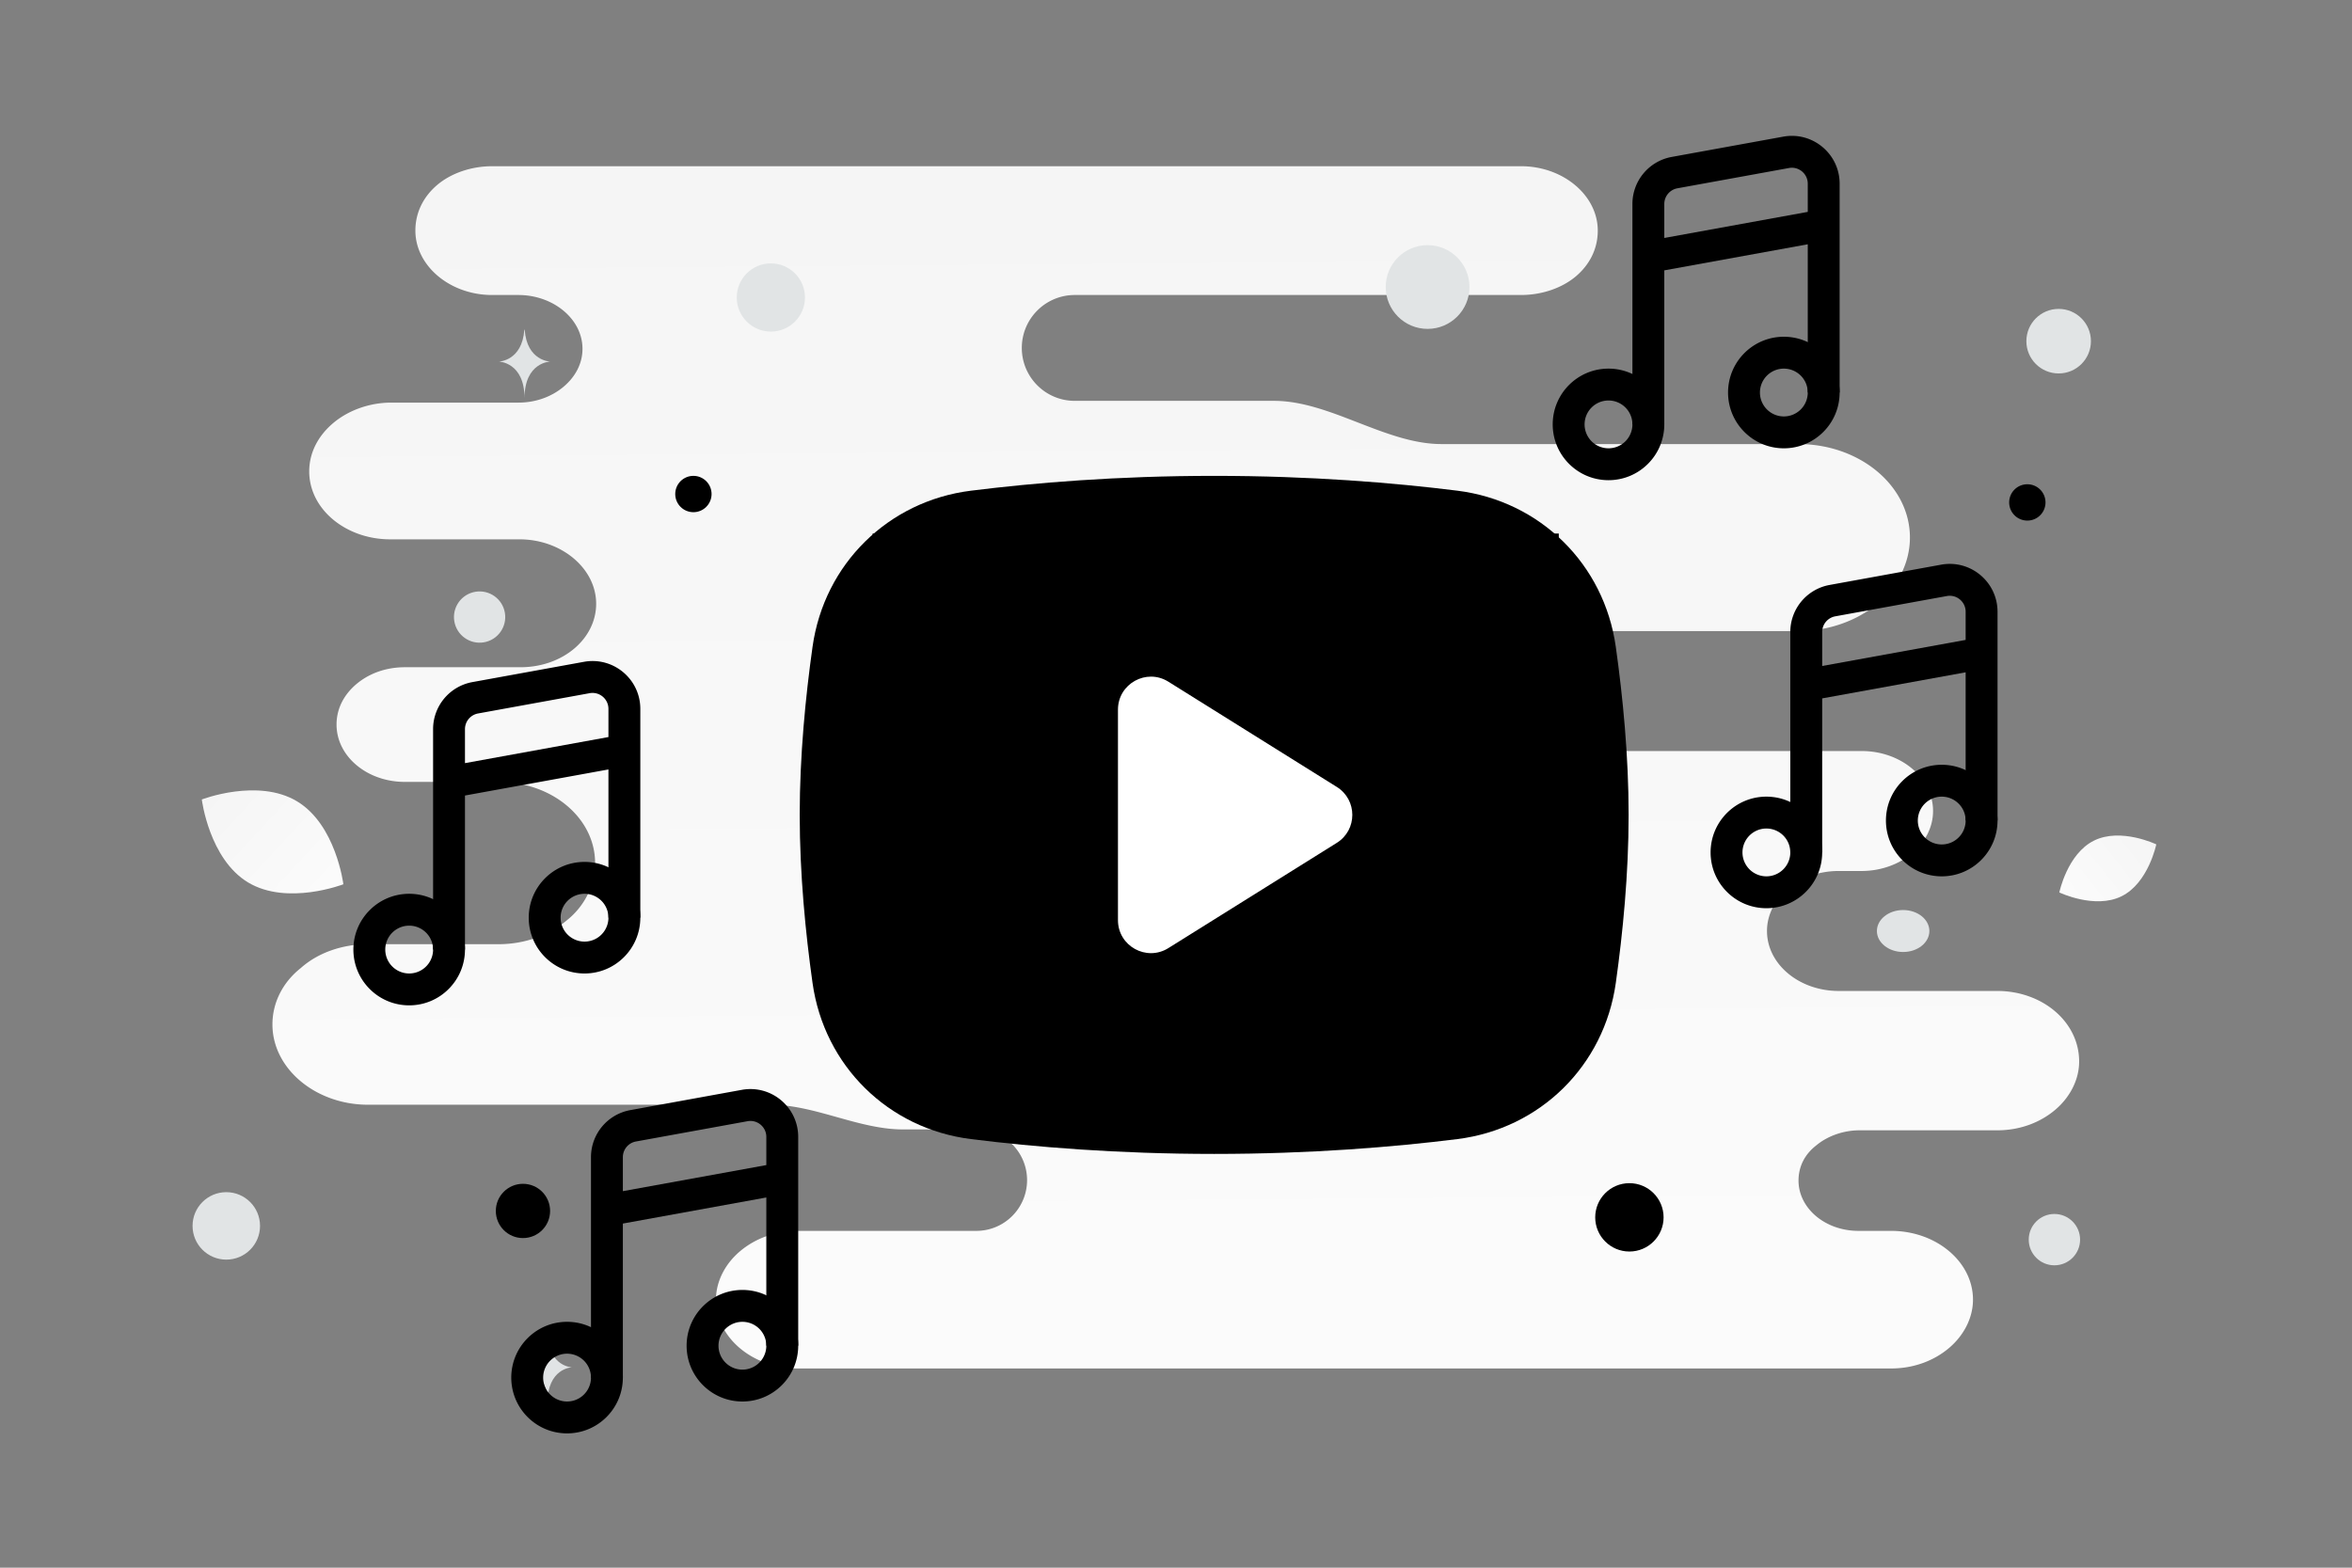<svg width="900" height="600" viewBox="0 0 900 600" fill="none" xmlns="http://www.w3.org/2000/svg"><rect x="0" y="0" width="900" height="600" fill="#808080" stroke="none"/><path fill="transparent" d="M0 0h900v600H0z"/><path d="M764.223 379.266h-60.729c-14.881 0-27.348-10.128-27.348-22.956 0-6.414 3.217-12.153 8.043-16.204 4.827-4.051 11.664-6.752 19.305-6.752h8.848c7.641 0 14.478-2.701 19.304-6.752 4.827-4.051 8.044-9.79 8.044-16.204 0-12.491-12.065-22.957-27.348-22.957H526.855c-4.846 0-7.961-5.956-7.961-10.802 0-12.154-11.663-21.944-26.141-21.944h-69.027a6.583 6.583 0 0 1 0-13.166h264.485c11.663 0 22.522-4.051 30.164-10.465 7.641-6.414 12.467-15.529 12.467-25.32 0-19.917-19.304-35.784-42.631-35.784H551.609c-21.434 0-42.651-16.542-64.084-16.542h-76.268c-11.186 0-20.255-9.069-20.255-20.256 0-11.186 9.069-20.255 20.255-20.255h170.779c8.044 0 15.685-2.701 20.914-7.089 5.228-4.389 8.445-10.466 8.445-17.555 0-13.504-13.272-24.644-29.359-24.644H188.304c-8.043 0-15.685 2.7-20.913 7.09-5.228 4.388-8.446 10.464-8.446 17.554 0 13.503 13.272 24.644 29.359 24.644h10.055c13.272 0 24.532 9.115 24.532 20.593 0 5.739-2.815 10.803-7.239 14.516-4.424 3.714-10.456 6.077-17.293 6.077h-48.664c-8.446 0-16.489 3.038-22.12 7.765-5.63 4.726-9.25 11.14-9.25 18.567 0 14.517 14.076 25.995 30.968 25.995h49.468c16.087 0 29.359 11.14 29.359 24.644 0 6.752-3.218 12.828-8.446 17.217-5.228 4.389-12.467 7.089-20.511 7.089h-44.24c-7.239 0-13.674 2.363-18.5 6.415-4.826 4.051-7.641 9.452-7.641 15.529 0 12.153 11.663 21.943 26.141 21.943h35.794c20.511 0 37.001 13.841 37.001 31.059 0 8.439-4.022 16.541-10.859 21.943-6.837 5.739-16.087 9.115-26.142 9.115h-49.87c-10.054 0-19.304 3.376-25.739 9.115-6.837 5.401-10.859 13.166-10.859 21.606 0 16.879 16.489 30.72 36.598 30.72h153.99c17.006 0 33.712 9.453 50.719 9.453h28.045c10.721 0 19.412 8.691 19.412 19.411 0 10.721-8.691 19.412-19.412 19.412h-68.263c-8.848 0-16.489 3.038-22.12 7.765-5.63 4.726-9.25 11.478-9.25 18.567 0 14.516 14.076 26.332 31.37 26.332h418.265c8.848 0 16.489-3.038 22.12-7.764 5.63-4.727 9.25-11.479 9.25-18.568 0-14.516-14.076-26.332-31.37-26.332h-12.468c-12.869 0-22.924-8.777-22.924-19.243 0-5.401 2.413-10.127 6.837-13.503 4.022-3.376 10.055-5.739 16.49-5.739h52.685c8.848 0 16.489-3.039 22.12-7.765 5.63-4.726 9.25-11.478 9.25-18.568 0-15.191-14.076-27.007-31.37-27.007z" fill="url(#a)"/><path d="M811.847 343.014c-10.242 5.081-23.836-1.452-23.836-1.452s3.021-14.767 13.268-19.84c10.242-5.081 23.831 1.445 23.831 1.445s-3.021 14.767-13.263 19.847z" fill="url(#b)"/><path d="M94.979 337.762c14.955 8.963 36.412.677 36.412.677s-2.806-22.815-17.77-31.769c-14.956-8.963-36.403-.687-36.403-.687s2.805 22.815 17.76 31.779z" fill="url(#c)"/><circle cx="775.766" cy="192.292" r="6.955" transform="rotate(180 775.766 192.292)" fill="#000"/><circle cx="623.496" cy="465.915" r="13.081" transform="rotate(180 623.496 465.915)" fill="#000"/><circle r="10.384" transform="matrix(-1 0 0 1 200.113 463.463)" fill="#000"/><circle r="6.952" transform="matrix(-1 0 0 1 265.333 189.078)" fill="#000"/><circle r="12.911" transform="matrix(-1 0 0 1 86.593 469.185)" fill="#E1E4E5"/><circle r="9.826" transform="matrix(-1 0 0 1 786.125 474.446)" fill="#E1E4E5"/><circle r="12.352" transform="matrix(-1 0 0 1 787.748 130.577)" fill="#E1E4E5"/><circle r="9.81" transform="scale(1 -1) rotate(-75 -62.128 -237.667)" fill="#E1E4E5"/><circle r="13.051" transform="matrix(-1 0 0 1 294.973 113.858)" fill="#E1E4E5"/><ellipse rx="10.039" ry="8.031" transform="matrix(-1 0 0 1 728.242 356.327)" fill="#E1E4E5"/><circle r="16.023" transform="matrix(0 1 1 0 546.273 109.85)" fill="#E1E4E5"/><path d="M200.635 126.2h.143c.847 11.999 9.77 12.184 9.77 12.184s-9.84.192-9.84 14.057c0-13.865-9.84-14.057-9.84-14.057s8.92-.185 9.767-12.184zm8.722 384.966h.137c.813 11.963 9.381 12.147 9.381 12.147s-9.448.192-9.448 14.015c0-13.823-9.448-14.015-9.448-14.015s8.564-.184 9.378-12.147z" fill="#E1E4E5"/><path fill-rule="evenodd" clip-rule="evenodd" d="M305.435 435.121c0-11.417-10.34-20.046-21.573-18.004l-42.697 7.763a18.298 18.298 0 0 0-15.025 18.004v84.363h12.199v-58.956l54.897-9.981v56.738h12.199v-79.927zm-19.39-6.002c3.744-.68 7.191 2.196 7.191 6.002v10.79l-54.897 9.981v-13.008a6.099 6.099 0 0 1 5.008-6.001l42.698-7.764z" fill="#000"/><path fill-rule="evenodd" clip-rule="evenodd" d="M305.435 515.048c0 11.791-9.558 21.349-21.349 21.349s-21.349-9.558-21.349-21.349 9.558-21.349 21.349-21.349 21.349 9.558 21.349 21.349zm-12.199 0a9.15 9.15 0 1 1-18.3-.001 9.15 9.15 0 0 1 18.3.001zm-54.897 12.199c0 11.791-9.558 21.349-21.349 21.349-11.79 0-21.349-9.558-21.349-21.349 0-11.79 9.559-21.349 21.349-21.349 11.791 0 21.349 9.559 21.349 21.349zm-12.199 0a9.15 9.15 0 1 1-18.301-.001 9.15 9.15 0 0 1 18.301.001zm538.22-293.124c0-11.417-10.34-20.046-21.573-18.004l-42.697 7.763a18.3 18.3 0 0 0-15.026 18.004v84.363h12.2v-58.955l54.896-9.981v56.737h12.2v-79.927zm-19.39-6.001c3.744-.681 7.19 2.195 7.19 6.001v10.79l-54.896 9.981v-13.008a6.099 6.099 0 0 1 5.008-6.001l42.698-7.763z" fill="#000"/><path fill-rule="evenodd" clip-rule="evenodd" d="M764.36 314.05c0 11.791-9.558 21.349-21.349 21.349s-21.349-9.558-21.349-21.349c0-11.79 9.558-21.348 21.349-21.348s21.349 9.558 21.349 21.348zm-12.2 0a9.15 9.15 0 1 1-18.3 0 9.15 9.15 0 0 1 18.3 0zm-54.896 12.2c0 11.79-9.558 21.348-21.349 21.348s-21.349-9.558-21.349-21.348c0-11.791 9.558-21.349 21.349-21.349s21.349 9.558 21.349 21.349zm-12.2 0a9.149 9.149 0 0 1-9.149 9.149 9.15 9.15 0 1 1 9.149-9.149zm-440.045-54.948c0-11.417-10.339-20.046-21.572-18.004l-42.697 7.763a18.3 18.3 0 0 0-15.026 18.004v84.363h12.199v-58.955l54.897-9.982v56.738h12.199v-79.927zm-19.39-6.002c3.745-.68 7.191 2.196 7.191 6.002v10.79l-54.897 9.981v-13.008a6.1 6.1 0 0 1 5.009-6.001l42.697-7.764z" fill="#000"/><path fill-rule="evenodd" clip-rule="evenodd" d="M245.019 351.229c0 11.791-9.558 21.349-21.348 21.349-11.791 0-21.349-9.558-21.349-21.349 0-11.79 9.558-21.349 21.349-21.349 11.79 0 21.348 9.559 21.348 21.349zm-12.199 0a9.15 9.15 0 1 1-18.3 0 9.15 9.15 0 0 1 18.3 0zm-54.897 12.199c0 11.791-9.558 21.349-21.348 21.349-11.791 0-21.349-9.558-21.349-21.349 0-11.79 9.558-21.348 21.349-21.348 11.79 0 21.348 9.558 21.348 21.348zm-12.199 0a9.15 9.15 0 1 1-18.3 0 9.15 9.15 0 0 1 18.3 0zm538.22-293.124c0-11.417-10.34-20.046-21.572-18.004l-42.698 7.764a18.298 18.298 0 0 0-15.025 18.003v84.364h12.199v-58.956l54.897-9.981v56.737h12.199V70.304zm-19.39-6.001c3.744-.68 7.191 2.196 7.191 6.001v10.79l-54.897 9.982V78.067a6.1 6.1 0 0 1 5.009-6l42.697-7.764z" fill="#000"/><path fill-rule="evenodd" clip-rule="evenodd" d="M703.944 150.232c0 11.79-9.558 21.348-21.349 21.348-11.79 0-21.348-9.558-21.348-21.348 0-11.791 9.558-21.349 21.348-21.349 11.791 0 21.349 9.558 21.349 21.349zm-12.199 0a9.149 9.149 0 0 1-9.15 9.149 9.149 9.149 0 0 1-9.149-9.149 9.149 9.149 0 0 1 9.149-9.15 9.15 9.15 0 0 1 9.15 9.15zm-54.897 12.199c0 11.79-9.558 21.349-21.349 21.349-11.79 0-21.348-9.559-21.348-21.349 0-11.791 9.558-21.349 21.348-21.349 11.791 0 21.349 9.558 21.349 21.349zm-12.199 0a9.149 9.149 0 0 1-9.15 9.149 9.15 9.15 0 1 1 9.15-9.149z" fill="#000"/><path fill="#000" d="M333.9 204.2h262.575v209.13H333.9z"/><path fill-rule="evenodd" clip-rule="evenodd" d="M464.606 210.96c-35.714 0-66.286 2.552-89.484 5.452-18.75 2.344-33.002 16.377-35.644 35.141-2.575 18.29-4.628 39.483-4.628 60.329 0 20.845 2.053 42.038 4.628 60.328 2.642 18.765 16.894 32.797 35.644 35.141 23.198 2.9 53.77 5.452 89.484 5.452 35.714 0 66.285-2.552 89.484-5.452 18.749-2.344 33.001-16.376 35.643-35.141 2.576-18.29 4.629-39.483 4.629-60.328 0-20.846-2.053-42.039-4.629-60.329-2.642-18.764-16.894-32.797-35.643-35.141-23.199-2.9-53.77-5.452-89.484-5.452zm-93.06-23.16c-31.7 3.963-56.166 28.097-60.621 59.732-2.694 19.134-4.91 41.742-4.91 64.35 0 22.608 2.216 45.216 4.91 64.349 4.455 31.635 28.921 55.77 60.621 59.732 24.211 3.026 55.987 5.674 93.06 5.674 37.072 0 68.849-2.648 93.06-5.674 31.7-3.962 56.166-28.097 60.62-59.732 2.695-19.133 4.91-41.741 4.91-64.349 0-22.608-2.215-45.216-4.91-64.35-4.454-31.635-28.92-55.769-60.62-59.732-24.211-3.026-55.988-5.674-93.06-5.674-37.073 0-68.849 2.648-93.06 5.674z" fill="#000"/><path d="m447.08 260.902 64.464 40.29c7.901 4.938 7.901 16.444 0 21.382l-64.464 40.29c-8.397 5.248-19.289-.789-19.289-10.691v-80.58c0-9.903 10.892-15.94 19.289-10.691z" fill="#fff"/><defs><linearGradient id="a" x1="464.662" y1="781.734" x2="455.218" y2="-437.024" gradientUnits="userSpaceOnUse"><stop stop-color="#fff"/><stop offset="1" stop-color="#EEE"/></linearGradient><linearGradient id="b" x1="772.516" y1="358.862" x2="856.992" y2="292.041" gradientUnits="userSpaceOnUse"><stop stop-color="#fff"/><stop offset="1" stop-color="#EEE"/></linearGradient><linearGradient id="c" x1="152.853" y1="366.615" x2="32.515" y2="254.805" gradientUnits="userSpaceOnUse"><stop stop-color="#fff"/><stop offset="1" stop-color="#EEE"/></linearGradient></defs></svg>